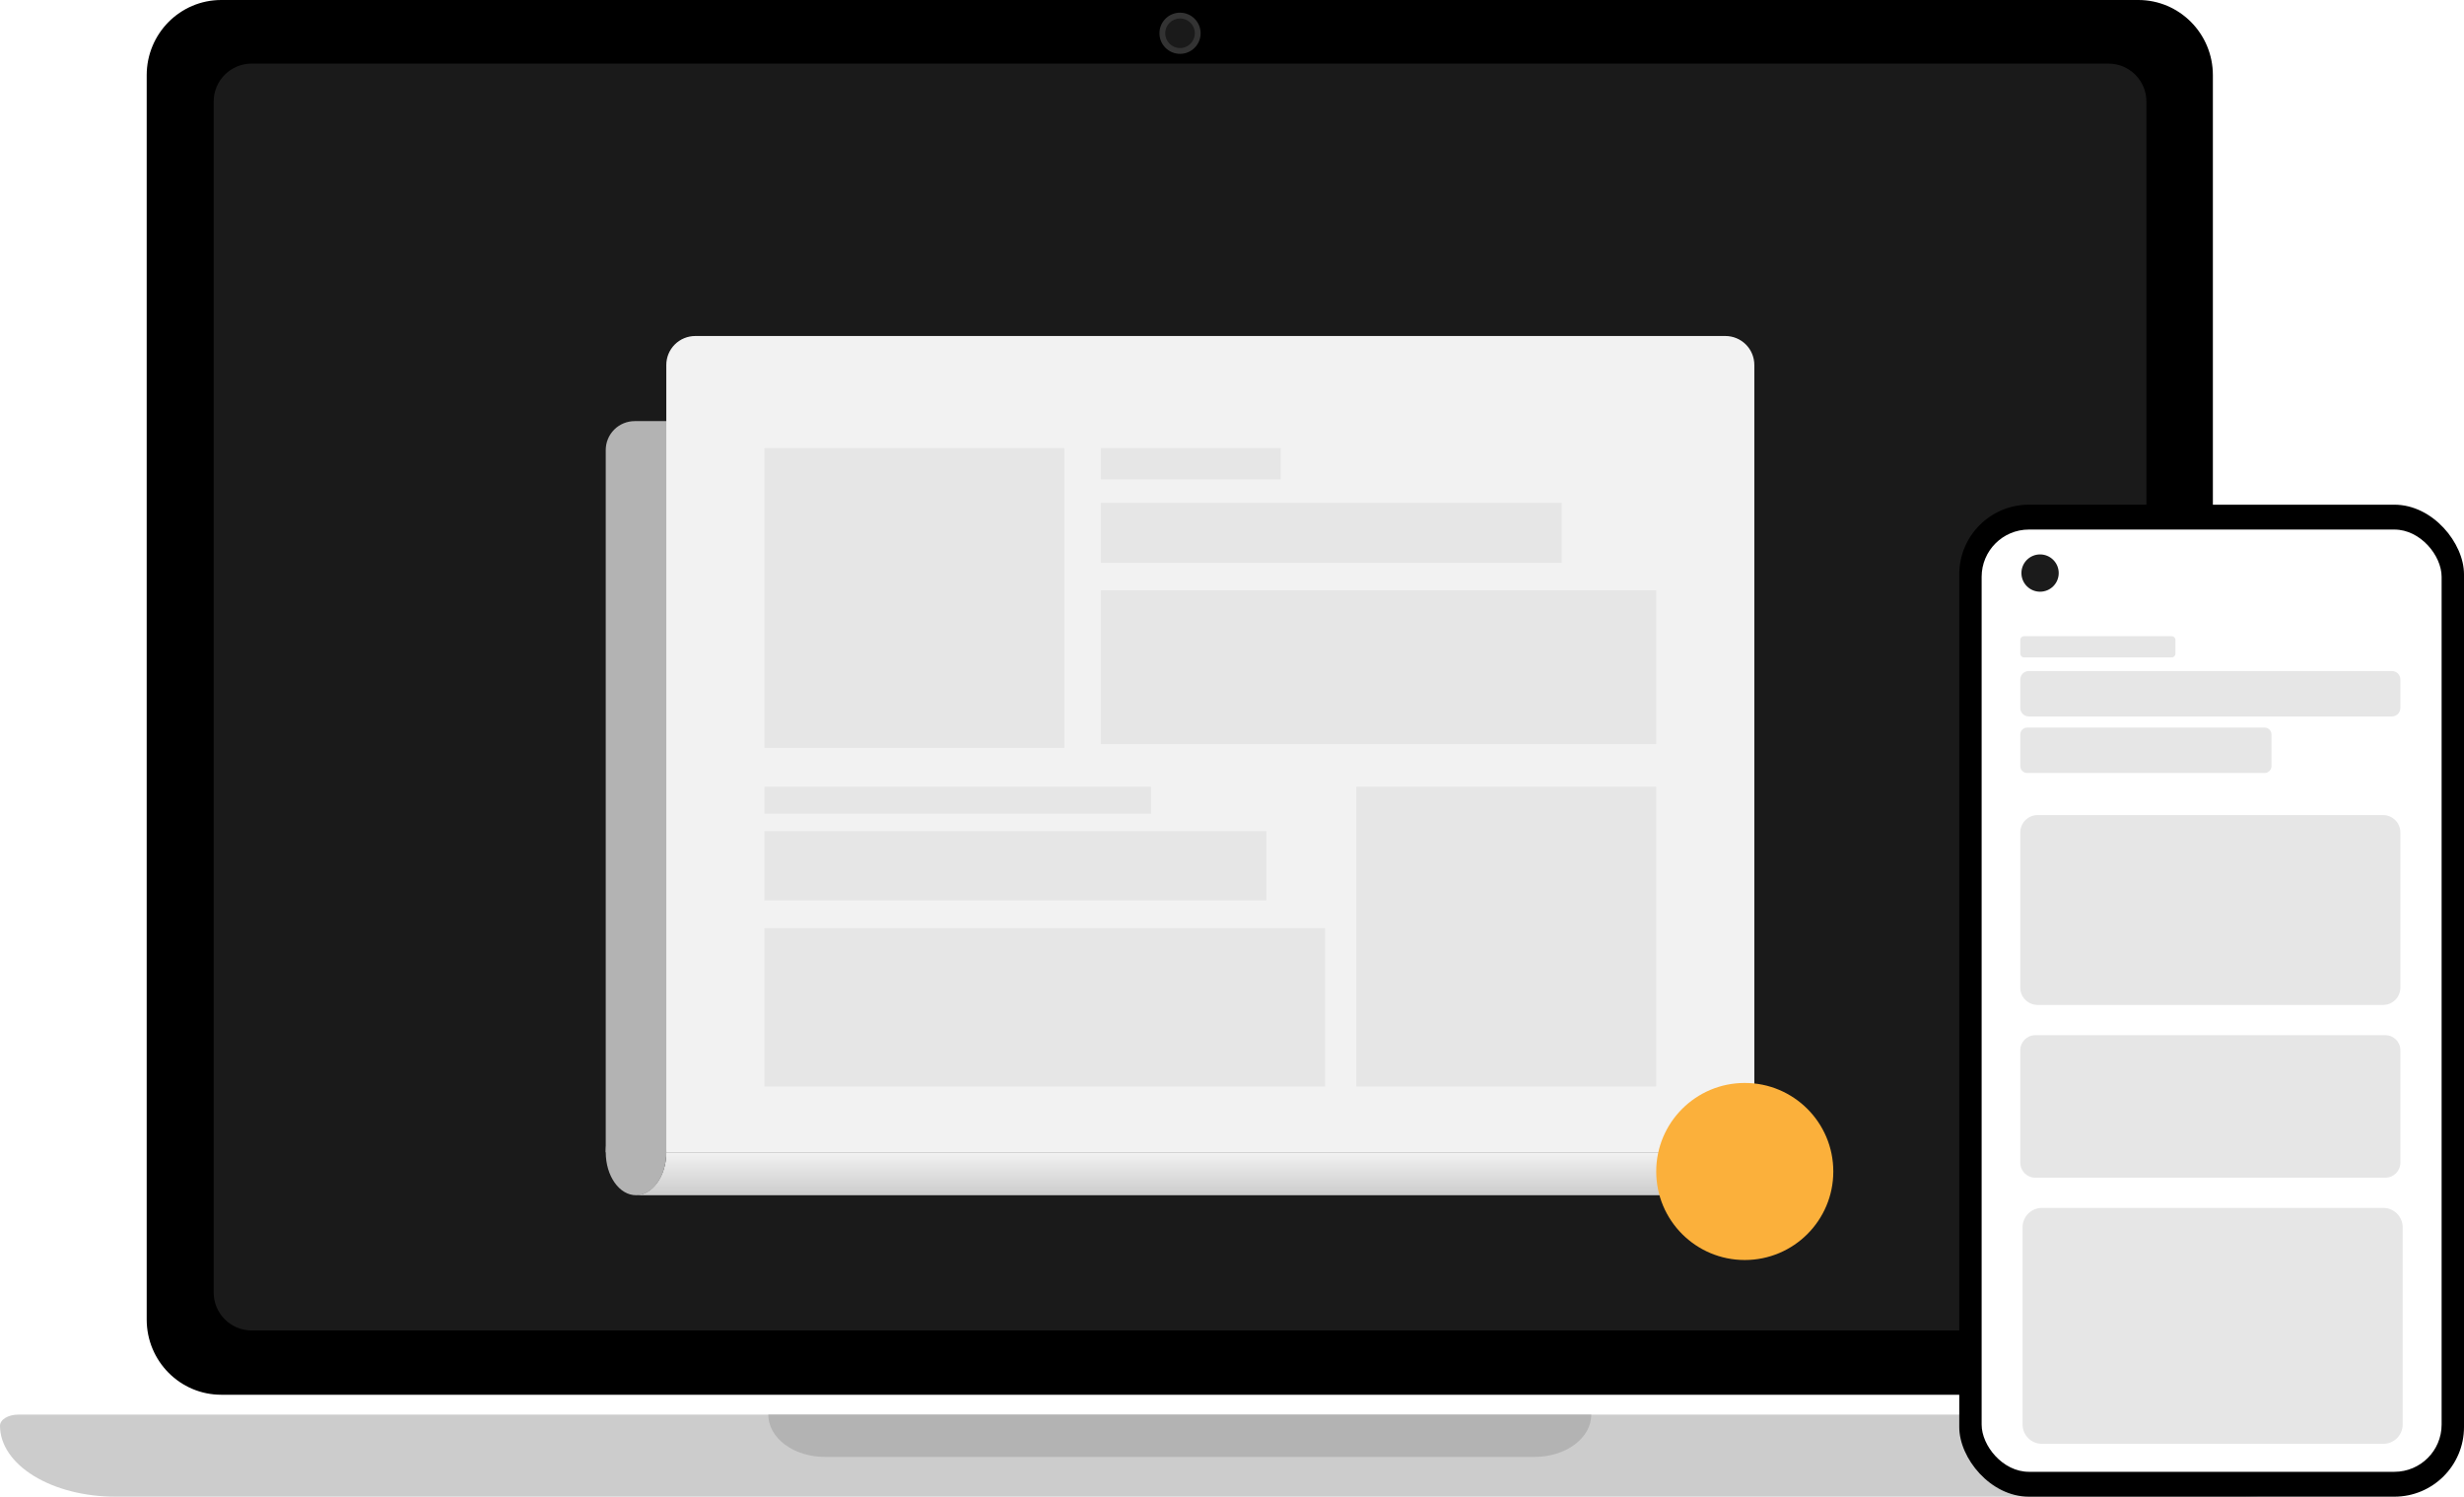 <svg width="991" height="602" viewBox="0 0 991 602" fill="none" xmlns="http://www.w3.org/2000/svg">
<path d="M902.623 602H46.397C34.092 602 22.291 598.995 13.589 593.646C4.888 588.298 0 581.043 0 573.479V573.479C0 572.291 0.768 571.152 2.134 570.312C3.5 569.472 5.353 569 7.286 569H941.714C943.646 569 945.5 569.472 946.866 570.312C948.232 571.152 949 572.291 949 573.479V573.479C949.001 577.223 947.803 580.932 945.473 584.391C943.143 587.851 939.727 590.995 935.421 593.644C931.114 596.292 926.001 598.393 920.374 599.827C914.746 601.261 908.714 601.999 902.623 602V602Z" fill="#CCCCCC"/>
<path d="M617.293 586H331.716C328.734 586.001 325.78 585.562 323.024 584.708C320.268 583.854 317.764 582.602 315.654 581.023C313.545 579.445 311.871 577.57 310.729 575.507C309.588 573.444 309 571.233 309 569H640C640 573.509 637.608 577.833 633.349 581.021C629.091 584.209 623.316 586 617.293 586Z" fill="#B3B3B3"/>
<path d="M860.025 0H88.975C72.42 0 59 13.541 59 30.245V530.755C59 547.459 72.42 561 88.975 561H860.025C876.58 561 890 547.459 890 530.755V30.245C890 13.541 876.58 0 860.025 0Z" fill="black"/>
<path d="M848 25.58H101.21C92.777 25.58 85.94 32.417 85.94 40.85V519.88C85.94 528.313 92.777 535.15 101.21 535.15H848C856.433 535.15 863.27 528.313 863.27 519.88V40.85C863.27 32.417 856.433 25.58 848 25.58Z" fill="#1A1A1A"/>
<path d="M474.6 21.66C479.173 21.66 482.88 17.953 482.88 13.38C482.88 8.807 479.173 5.1 474.6 5.1C470.027 5.1 466.32 8.807 466.32 13.38C466.32 17.953 470.027 21.66 474.6 21.66Z" fill="#333333"/>
<path d="M474.6 19.33C477.886 19.33 480.55 16.666 480.55 13.38C480.55 10.094 477.886 7.43 474.6 7.43C471.314 7.43 468.65 10.094 468.65 13.38C468.65 16.666 471.314 19.33 474.6 19.33Z" fill="#1A1A1A"/>
<g filter="url(#filter0_d)">
<path d="M255.27 151.38H681.22V445.48H243.62V163.03C243.62 161.5 243.921 159.985 244.507 158.572C245.092 157.158 245.95 155.874 247.032 154.792C248.114 153.71 249.398 152.852 250.812 152.267C252.225 151.681 253.74 151.38 255.27 151.38Z" fill="#B3B3B3"/>
<path d="M279.64 117.15H693.93C697.02 117.15 699.983 118.377 702.168 120.562C704.353 122.747 705.58 125.71 705.58 128.8V445.48H267.98V128.81C267.979 127.278 268.279 125.762 268.865 124.346C269.45 122.931 270.309 121.645 271.392 120.562C272.475 119.479 273.761 118.62 275.176 118.035C276.592 117.449 278.108 117.149 279.64 117.15Z" fill="#F2F2F2"/>
<path d="M705.58 445.48C705.58 455.02 699.96 462.76 693.03 462.76H255.42C262.36 462.76 267.98 455.02 267.98 445.48H705.58Z" fill="url(#paint0_linear)"/>
<path d="M255.82 462.75C262.552 462.75 268.01 455.018 268.01 445.48C268.01 435.942 262.552 428.21 255.82 428.21C249.088 428.21 243.63 435.942 243.63 445.48C243.63 455.018 249.088 462.75 255.82 462.75Z" fill="#B3B3B3"/>
<path d="M428.06 162.23H307.45V282.84H428.06V162.23Z" fill="#E6E6E6"/>
<path d="M515.1 162.23H442.74V174.81H515.1V162.23Z" fill="#E6E6E6"/>
<path d="M628.11 184.25H442.74V208.37H628.11V184.25Z" fill="#E6E6E6"/>
<path d="M666.12 219.44H442.74V281.32H666.12V219.44Z" fill="#E6E6E6"/>
<path d="M666.12 298.43H545.51V419.04H666.12V298.43Z" fill="#E6E6E6"/>
<path d="M462.93 298.43H307.45V309.32H462.93V298.43Z" fill="#E6E6E6"/>
<path d="M509.33 316.29H307.45V344.18H509.33V316.29Z" fill="#E6E6E6"/>
<path d="M532.93 355.33H307.45V419.04H532.93V355.33Z" fill="#E6E6E6"/>
</g>
<path d="M701.73 506.81C721.397 506.81 737.34 490.867 737.34 471.2C737.34 451.533 721.397 435.59 701.73 435.59C682.063 435.59 666.12 451.533 666.12 471.2C666.12 490.867 682.063 506.81 701.73 506.81Z" fill="#FBB03B"/>
<rect x="788" y="203" width="203" height="399" rx="28" fill="black"/>
<rect x="797" y="213" width="185" height="379" rx="19" fill="white"/>
<path d="M873.45 255.9H814.03C813.207 255.9 812.54 256.567 812.54 257.39V262.93C812.54 263.753 813.207 264.42 814.03 264.42H873.45C874.273 264.42 874.94 263.753 874.94 262.93V257.39C874.94 256.567 874.273 255.9 873.45 255.9Z" fill="#E6E6E6"/>
<path d="M962.01 269.91H815.95C814.067 269.91 812.54 271.437 812.54 273.32V284.76C812.54 286.643 814.067 288.17 815.95 288.17H962.01C963.893 288.17 965.42 286.643 965.42 284.76V273.32C965.42 271.437 963.893 269.91 962.01 269.91Z" fill="#E6E6E6"/>
<path d="M910.8 292.65H815.32C813.784 292.65 812.54 293.895 812.54 295.43V308.13C812.54 309.665 813.784 310.91 815.32 310.91H910.8C912.335 310.91 913.58 309.665 913.58 308.13V295.43C913.58 293.895 912.335 292.65 910.8 292.65Z" fill="#E6E6E6"/>
<path d="M958.44 327.85H819.52C815.665 327.85 812.54 330.975 812.54 334.83V397.23C812.54 401.085 815.665 404.21 819.52 404.21H958.44C962.295 404.21 965.42 401.085 965.42 397.23V334.83C965.42 330.975 962.295 327.85 958.44 327.85Z" fill="#E6E6E6"/>
<path d="M959.37 416.38H818.59C815.249 416.38 812.54 419.089 812.54 422.43V467.65C812.54 470.991 815.249 473.7 818.59 473.7H959.37C962.711 473.7 965.42 470.991 965.42 467.65V422.43C965.42 419.089 962.711 416.38 959.37 416.38Z" fill="#E6E6E6"/>
<path d="M958.56 485.86H821.24C816.943 485.86 813.46 489.343 813.46 493.64V572.96C813.46 577.257 816.943 580.74 821.24 580.74H958.56C962.857 580.74 966.34 577.257 966.34 572.96V493.64C966.34 489.343 962.857 485.86 958.56 485.86Z" fill="#E6E6E6"/>
<circle cx="820.5" cy="230.5" r="7.5" fill="#1B1B1B"/>
<defs>
<filter id="filter0_d" x="233.62" y="117.15" width="481.96" height="373.61" filterUnits="userSpaceOnUse" color-interpolation-filters="sRGB">
<feFlood flood-opacity="0" result="BackgroundImageFix"/>
<feColorMatrix in="SourceAlpha" type="matrix" values="0 0 0 0 0 0 0 0 0 0 0 0 0 0 0 0 0 0 127 0"/>
<feOffset dy="18"/>
<feGaussianBlur stdDeviation="5"/>
<feColorMatrix type="matrix" values="0 0 0 0 0 0 0 0 0 0 0 0 0 0 0 0 0 0 0.25 0"/>
<feBlend mode="normal" in2="BackgroundImageFix" result="effect1_dropShadow"/>
<feBlend mode="normal" in="SourceGraphic" in2="effect1_dropShadow" result="shape"/>
</filter>
<linearGradient id="paint0_linear" x1="480.5" y1="462.76" x2="480.5" y2="445.48" gradientUnits="userSpaceOnUse">
<stop stop-color="#CCCCCC"/>
<stop offset="1" stop-color="#F2F2F2"/>
</linearGradient>
</defs>
</svg>
